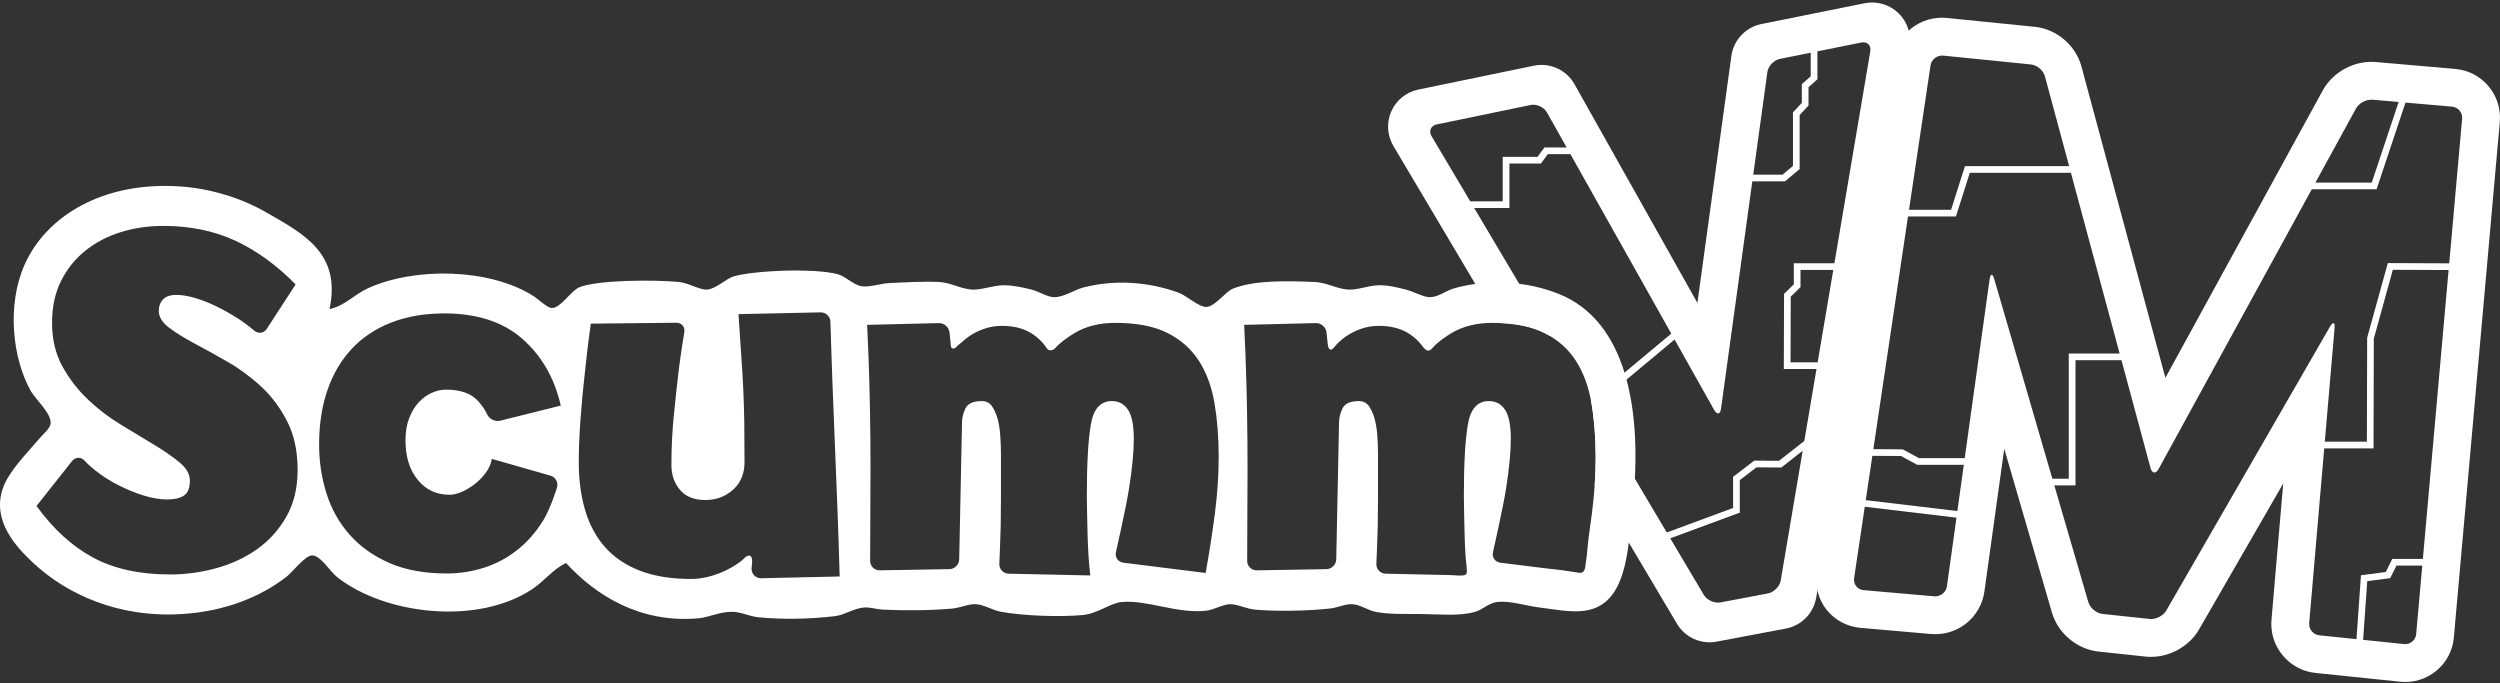 <svg clip-rule="evenodd" fill-rule="evenodd" stroke-linejoin="round" stroke-miterlimit="2" viewBox="0 0 600 164" xmlns="http://www.w3.org/2000/svg"><rect x="0" y="0" width="600" height="164" fill="#333333" stroke="none"/><g fill="#fff"><path d="m359.627 77.513-25.218-42.485c-1.497-2.525-1.684-5.617-.5-8.302 1.186-2.686 3.593-4.632 6.472-5.226l27.744-5.734c3.871-.8 7.819.997 9.754 4.443 0 0 16.886 30.044 29.497 52.481 3.495-25.396 8.154-59.259 8.154-59.259.527-3.827 3.421-6.901 7.206-7.663l24.782-4.994c2.935-.591 5.97.299 8.116 2.382 2.147 2.081 3.131 5.087 2.633 8.034l-22.382 132.248c-.632 3.747-3.535 6.704-7.266 7.409l-16.647 3.144c-3.752.709-7.548-1.002-9.495-4.287l-19.749-33.272c.155-2.29.233-4.55.233-6.779-.006-4.702-.347-9.026-1.026-12.971-.031-.182-.064-.362-.098-.542l19.268-16.074-24.211-43.081h-5.418l-1.412 1.934-.242.329h-7.565v10.665h-.803l-7.652.001 18.265 30.765c-.468-.281-.954-.547-1.456-.797-2.884-1.438-6.542-2.228-10.984-2.369zm67.751 61.78c-.242 1.449-1.625 2.859-3.068 3.129l-11.399 2.154c-1.441.273-3.241-.537-3.991-1.8l-8.06-13.583 16.163-5.968.523-.192v-7.805l4.014-3.072 5.672.046.283.002.221-.174 4.908-3.855zm21.49-126.983-8.61 50.866h-9.742v5.058l-2.106 2.06-.239.236-.002.336-.052 16.889-.002.804h7.844l-2.924 17.268-6.071 4.768-5.67-.045-.275-.002-4.765 3.649-.314.239v7.479l-15.916 5.877-17.762-29.922 19.636-16.383 9.482 16.867c.719 1.279 1.473 1.136 1.672-.319l7.503-54.515h7.847l.224-.189 2.999-2.514.287-.24v-12.971l1.915-2.044.217-.231v-4.406l1.858-1.647.269-.239v-6.714l10.525-2.119c1.438-.291 2.418.657 2.172 2.104zm-19.096 58.894 2.109-2.062.241-.236v-4.128h7.867l-3.753 22.175h-6.506zm-84.936-41.351 22.512-4.652c1.434-.297 3.201.508 3.923 1.788l4.719 8.396h-5.328l-.243.328-1.416 1.935h-8.355v10.665h-7.798l-9.273-15.621c-.745-1.266-.182-2.543 1.259-2.839zm79.329-12.538c.199-1.455 1.542-2.882 2.98-3.174l7.424-1.495v5.671l-1.862 1.646-.271.24v4.493l-1.911 2.043-.217.232v12.856l-2.49 2.087h-7.041z"/><path d="m374.104 70.537c16.063 6.417 20.288 27.452 17.705 51.296-1.122 10.34-1.345 23.316-11.456 24.739-3.44.483-7.325-.343-10.938-.781-3.242-.395-6.952-1.692-10.156-1.301-1.947.238-3.427 1.821-5.209 2.342-3.954 1.162-8.875.521-14.32.521-3.33 0-6.71.054-9.634-.521-1.763-.347-3.57-1.683-5.47-1.821-1.737-.131-3.495.828-5.467 1.039-5.302.564-12.413.735-17.969.26-1.99-.176-4.189-1.329-5.987-1.301-1.776.027-3.767 1.346-5.73 1.564-6.96.771-14.277-2.685-20.308-2.082-2.811.281-5.654 2.776-9.374 3.123-5.37.507-14.19.193-19.529-.779-2.001-.364-4.058-1.693-5.988-1.823-1.751-.12-3.748.858-5.728 1.041-5.062.471-11.387.514-16.666.26-1.52-.076-3.043-.607-4.428-.52-2.399.153-4.767 1.813-7.031 2.083-6.042.729-12.774.835-18.486.261-2.03-.207-4.09-1.28-6.25-1.301-2.925-.034-5.637 1.352-8.072 1.564-14.073 1.226-24.667-5.534-31.769-13.281-3.141 1.51-5.153 4.3-8.072 6.25-13.052 8.741-35.326 6.222-46.87-2.865-1.638-1.29-3.976-5.239-5.988-5.207-1.716.029-4.704 4.022-6.251 5.207-6.146 4.711-14.423 8.159-24.736 8.853-15.515 1.04-27.911-4.758-35.933-12.238-4.112-3.838-10.042-10.143-7.291-17.966 1.416-4.028 5.56-8.143 8.593-11.717 1.116-1.318 2.792-2.605 2.862-3.906.13-2.342-3.7-5.831-4.686-7.551-4.475-7.807-5.908-20.69-1.562-30.467 5.181-11.652 18.868-20.083 37.495-18.748 7.102.51 14.393 2.695 20.571 6.249 8.827 5.073 17.983 9.765 15.104 23.174 3.721-.797 5.857-3.446 9.113-4.946 11.314-5.224 29.422-4.855 39.838 1.823 1.306.839 3.31 2.847 4.428 2.863 2.072.026 4.616-4.149 6.509-4.948 4.242-1.788 17.881-1.886 23.958-1.301 2.418.235 4.896 1.927 6.768 1.824 2.04-.113 4.671-2.641 6.25-3.125 4.854-1.486 19.8-2.094 25.257-.521 1.794.515 3.711 2.625 5.73 2.865 1.919.227 4.419-.688 6.509-.781 3.877-.178 8.234-.442 11.978-.26 2.7.132 5.254 1.672 7.809 1.822 2.375.143 5.213-1.063 7.812-1.04 2.081.017 4.475.514 6.508 1.04 1.937.502 3.874 1.834 5.47 1.825 2.377-.018 4.923-1.803 7.03-2.345 7.291-1.871 15.402-1.458 22.915 1.302 1.681.618 4.73 3.396 6.507 3.386 2.11-.013 4.597-3.679 6.511-4.428 5.33-2.078 13.195-1.807 19.527-1.564 2.854.111 5.413 1.687 8.074 1.823 2.359.121 4.886-1.003 7.289-1.04 2.277-.037 4.473.514 6.51 1.04 2.052.531 4.219 1.801 5.73 1.824 2.017.026 4.002-1.585 5.728-2.084 7.873-2.269 17.224-1.916 25.266 1.296zm-173.728 36.156c-.2-4.959-.402-10.013-.602-15.17s-.471-14.296-.471-14.296c-.037-1.271-1.11-2.29-2.381-2.261l-19.683.427c.243 3.839.462 7.158.662 9.956.2 2.799.362 5.478.481 8.035.12 2.557.2 5.196.243 7.913.037 2.72.06 5.919.06 9.595 0 2.799-.922 5.016-2.763 6.656-1.844 1.639-4.045 2.457-6.613 2.457-2.722 0-4.766-.82-6.128-2.457-1.365-1.64-2.043-3.618-2.043-5.937 0-4.148.191-8.041.599-12.109.401-3.994.8-7.673 1.203-11.035.482-3.837 1.301-8.75 1.301-8.75.209-1.256-.659-2.272-1.932-2.258l-20.522.215c-.562 3.999-1.042 7.996-1.443 11.994-.401 3.437-.74 7.075-1.021 10.913-.282 3.837-.419 7.274-.419 10.312 0 4.316.52 8.207 1.563 11.668 1.039 3.462 2.646 6.404 4.808 8.826 2.162 2.423 4.946 4.288 8.353 5.6 3.405 1.307 7.471 1.964 12.197 1.964 1.362 0 2.764-.18 4.207-.54 1.441-.36 2.824-.86 4.147-1.501 1.321-.64 2.54-1.377 3.665-2.217.505-.376 1.389-1.571 2.114-1.32.941.33.41 2.44.41 3.143 0 1.272 1.039 2.289 2.313 2.262l18.84-.423c-.161-5.878-.341-11.383-.542-16.52-.204-5.138-.406-10.184-.603-15.142zm181.559-10.011c-.682-3.947-1.937-7.336-3.771-10.165-1.838-2.828-4.356-5.039-7.553-6.635-3.197-1.594-7.347-2.392-12.461-2.392-3.834 0-7.129.837-9.888 2.511-.705.429-1.392.883-2.059 1.371-.628.459-1.23.948-1.796 1.477-.468.438-1.074 1.488-1.815 1.273-.53-.154-.993-.742-1.301-1.169-.76-1.042-1.74-1.919-2.794-2.652-1.999-1.392-4.516-2.094-7.549-2.094-1.522 0-2.958.241-4.316.719-1.357.478-2.577 1.096-3.652 1.853-1.08.758-1.96 1.555-2.637 2.391-.11.134-.217.267-.335.39-.172.178-.44.419-.71.354-.305-.071-.486-.527-.553-.796-.122-.471-.134-.97-.182-1.454-.065-.627-.128-1.255-.196-1.881-.132-1.262-1.277-2.27-2.543-2.238l-17.226.422c.238 4.863.419 9.526.538 13.991.121 4.465.2 8.988.242 13.57.039 4.585.039 9.428 0 14.53-.041 5.101-.058 14.552-.058 14.552-.002 1.269 1.034 2.29 2.305 2.271l16.72-.285c1.267-.022 2.325-1.075 2.353-2.344l.672-32.847c0-1.117.281-2.251.839-3.409.558-1.156 1.877-1.735 3.954-1.735.959 0 1.718.358 2.276 1.078.555.717 1.019 1.674 1.379 2.869.359 1.195.595 2.569.719 4.125.12 1.555.18 3.169.18 4.841v10.164c0 2.628-.021 4.92-.06 6.874-.041 1.957-.102 3.787-.18 5.5-.081 1.716-.155 3.615-.155 3.615-.047 1.266.949 2.327 2.223 2.358h.035c.635.013 1.267.026 1.904.042 1.368.027 2.737.06 4.107.089 1.674.033 3.349.07 5.025.11 1.581.032 3.162.066 4.741.103.97.023 2.106.232 3.06.013.804-.186.626-.822.603-1.466-.026-.971-.204-1.92-.275-2.888-.115-1.751-.199-3.547-.242-5.38-.039-1.832-.079-3.589-.118-5.261-.041-1.675-.062-3.028-.062-4.068 0-7.65.318-13.349.959-17.097.64-3.747 2.316-5.623 5.033-5.623 1.679 0 2.977.701 3.897 2.095.915 1.393 1.381 3.726 1.381 6.993 0 3.109-.378 7.077-1.141 11.898-.759 4.828-3.142 15.269-3.142 15.269-.284 1.237.514 2.377 1.778 2.536.54.067 1.077.135 1.61.201 2.704.339 5.401.673 8.102 1.011 1.714.215 3.431.395 5.147.596 1.041.119 2.071.351 3.109.469.643.069 1.457.396 1.976-.176.492-.55.464-1.555.577-2.232.175-1.023.279-2.052.364-3.086.128-1.582.331-3.132.553-4.702.191-1.321.364-2.642.536-3.965.597-4.622.899-9.127.899-13.513-.006-4.702-.347-9.026-1.026-12.971zm-94.254-10.165c-1.837-2.828-4.355-5.039-7.549-6.635-3.196-1.594-7.35-2.392-12.462-2.392-3.836 0-7.131.837-9.889 2.511-.733.447-1.453.92-2.143 1.433-.62.461-1.221.951-1.782 1.481-.418.395-.781.999-1.387 1.106-.155.025-.317.065-.48.049-.553-.051-.707-.424-.993-.837-.798-1.157-1.833-2.132-2.982-2.933-1.999-1.393-4.515-2.093-7.549-2.093-1.52 0-2.958.24-4.316.718-1.36.477-2.576 1.095-3.654 1.853-.911.639-1.698 1.412-2.568 2.1-.427.335-.597.8-1.197.763-.62-.04-.531-.83-.574-1.253-.052-.502-.106-1.002-.157-1.504-.039-.367-.078-.735-.115-1.101-.131-1.26-1.276-2.269-2.545-2.238l-17.228.422c.24 4.863.419 9.525.54 13.991.12 4.465.199 8.986.24 13.569.039 4.585.039 9.428 0 14.53-.041 5.101-.056 14.552-.056 14.552-.002 1.269 1.034 2.29 2.303 2.271l16.718-.286c1.267-.022 2.327-1.079 2.353-2.344l.674-32.847c0-1.117.279-2.251.837-3.409.558-1.157 1.874-1.736 3.954-1.736.959 0 1.718.358 2.277 1.079.556.717 1.018 1.674 1.379 2.869.36 1.195.597 2.569.718 4.124.12 1.553.18 3.169.18 4.843v10.164c0 2.628-.021 4.92-.06 6.872-.042 1.959-.102 3.789-.18 5.502-.081 1.715-.152 3.615-.152 3.615-.047 1.266.949 2.327 2.219 2.358l19.624.425c-.161-1.195-.299-2.669-.418-4.425-.119-1.752-.202-3.547-.242-5.381-.039-1.832-.079-3.586-.12-5.261-.041-1.674-.06-3.028-.06-4.067 0-7.65.321-13.347.961-17.097.639-3.746 2.315-5.621 5.033-5.621 1.677 0 2.975.699 3.895 2.095.915 1.394 1.379 3.726 1.379 6.994 0 3.109-.38 7.076-1.139 11.898-.761 4.824-3.144 15.268-3.144 15.268-.282 1.236.518 2.375 1.778 2.536l19.761 2.466c.878-4.942 1.618-9.724 2.218-14.351.599-4.621.9-9.128.9-13.514 0-4.701-.341-9.025-1.019-12.973-.684-3.941-1.943-7.33-3.781-10.159zm-218.716 14.688c1.642 3.243 2.466 7.102 2.466 11.583 0 4.322-.904 8.064-2.707 11.224-1.805 3.159-4.15 5.757-7.037 7.8-2.886 2.041-6.155 3.559-9.803 4.563-3.65.998-7.32 1.499-11.006 1.499-7.38 0-13.574-1.362-18.586-4.079s-9.523-6.84-13.532-12.362l8.546-10.788c.791-.997 2.135-1.036 2.981-.091 0 0 .983 1.098 2.667 2.416 1.684 1.323 3.507 2.481 5.473 3.481 1.962 1.002 3.969 1.821 6.014 2.462 2.046.64 3.949.961 5.713.961 1.763 0 3.11-.322 4.029-.961.922-.639 1.386-1.84 1.386-3.601 0-1.519-.825-2.96-2.466-4.322-1.646-1.358-3.691-2.778-6.135-4.259-2.448-1.478-5.094-3.079-7.94-4.801-2.846-1.72-5.492-3.739-7.937-6.062-2.448-2.318-4.493-4.982-6.136-7.981-1.643-3.002-2.465-6.461-2.465-10.383 0-3.841.721-7.202 2.164-10.082 1.442-2.882 3.388-5.3 5.834-7.262 2.445-1.959 5.272-3.44 8.481-4.442 3.205-.999 6.614-1.5 10.223-1.5 6.415 0 12.169 1.181 17.263 3.54 5.092 2.361 9.924 5.862 14.496 10.501l-6.921 10.661c-.692 1.067-2.049 1.26-3.012.425 0 0-1.739-1.503-3.662-2.746-1.923-1.239-3.809-2.298-5.652-3.18-1.846-.88-3.571-1.539-5.174-1.981-1.606-.439-3.006-.66-4.21-.66-1.444 0-2.507.361-3.188 1.08-.684.721-1.022 1.641-1.022 2.761 0 1.439.82 2.781 2.465 4.021 1.642 1.241 3.709 2.52 6.195 3.841 2.486 1.322 5.152 2.8 8.001 4.44 2.845 1.642 5.513 3.622 8 5.94 2.483 2.325 4.547 5.105 6.194 8.344zm31.531-4.644c.916-.996 1.956-1.753 3.116-2.271 1.156-.516 2.294-.776 3.416-.776 3.355 0 5.85.837 7.489 2.511 1.637 1.675 2.379 3.384 2.379 3.384.505 1.164 1.924 1.865 3.155 1.559l14.538-3.628c-1.519-6.615-4.595-11.959-9.228-16.022-4.634-4.066-10.866-6.098-18.694-6.098-4.793 0-9.068.735-12.824 2.212-3.756 1.476-6.91 3.586-9.465 6.338-2.558 2.751-4.495 6.06-5.813 9.924-1.318 3.869-1.978 8.191-1.978 12.974 0 4.146.599 8.092 1.797 11.84 1.198 3.749 3.056 7.034 5.573 9.864 2.516 2.832 5.691 5.083 9.527 6.758 3.835 1.672 8.428 2.509 13.781 2.509 3.035 0 5.991-.464 8.868-1.375 2.876-.918 5.512-2.313 7.91-4.186s4.493-4.244 6.29-7.117c1.797-2.869 3.345-7.956 3.345-7.956.369-1.213-.328-2.492-1.547-2.844l-14.08-4.029c-.241 1.277-.761 2.431-1.559 3.468-.8 1.036-1.697 1.932-2.696 2.689-.999.761-2.018 1.359-3.057 1.797-1.038.438-1.997.655-2.875.655-3.116 0-5.654-1.195-7.609-3.586-1.959-2.393-2.936-5.539-2.936-9.45 0-2.068.299-3.862.899-5.381.599-1.508 1.357-2.764 2.278-3.763z"/><path d="m597.253 20.704c-2.02-2.408-4.854-3.885-7.983-4.158l-19.102-1.661c-5.048-.439-10.265 2.357-12.696 6.798 0 0-25.599 46.742-37.779 68.99-6.56-24.328-20.149-74.722-20.149-74.722-1.369-5.077-5.975-8.991-11.212-9.517l-21.057-2.12c-6.323-.636-12.005 3.788-12.942 10.071l-18.327 123.037c-.468 3.158.385 6.402 2.358 8.896 1.966 2.491 4.918 4.08 8.105 4.362l16.978 1.481c6.311.552 11.935-3.934 12.81-10.208 0 0 2.392-17.211 4.763-34.25 5.725 19.664 11.453 39.336 11.453 39.336 1.443 4.953 6.031 8.795 11.16 9.335l11.327 1.209c5.023.533 10.293-2.146 12.814-6.524 0 0 10.108-17.528 20.197-35.022-1.399 16.268-2.815 32.722-2.815 32.722-.029.335-.044.674-.044 1.004 0 5.957 4.56 11.119 10.586 11.741l20.35 2.108c3.144.325 6.218-.603 8.657-2.616 2.442-2.008 3.938-4.849 4.217-8.001l11.029-123.707c.283-3.124-.676-6.174-2.698-8.584zm-31.816 5.338c.705-1.289 2.481-2.239 3.947-2.112l6.289.547-6.451 19.343h-13.518zm-99.067-12.694 21.056 2.12c1.464.147 2.975 1.427 3.353 2.846l5.814 21.562h-25.005l-.178.558-3.153 9.919h-10.097l5.161-34.63c.215-1.453 1.588-2.521 3.049-2.375zm-10.118 96.095 3.7 2.013.18.097h11.184l-1.544 11.098-21.995-2.617 1.585-10.636zm7.987 33.675-16.983-1.483c-1.464-.128-2.485-1.421-2.268-2.874l2.553-17.141 22.01 2.62-2.288 16.468c-.198 1.45-1.56 2.536-3.024 2.41zm14.378-76.145c-.413-1.411-.911-1.372-1.116.081l-5.964 42.898h-11.001l-3.698-2.01-.176-.098-.202-.002-6.857-.044 8.313-55.841h11.506l.177-.559 3.154-9.919h24.266l11.693 43.366h-12.207v30.047h-3.94zm98.367 87.606-9.837-1.017.992-14.082 5.094-.67.423-.057.191-.381 1.296-2.623h6.203l-1.466 16.447c-.133 1.461-1.435 2.532-2.896 2.383zm4.504-20.435h-7.347l-.221.445-1.325 2.689-5.316.701-.645.084-.049.653-1.032 14.678-8.92-.922c-1.459-.153-2.553-1.474-2.427-2.937l3.607-41.929h11.834l.002-.801.068-25.539 4.566-16.516 13.383.054zm6.326-70.943-14.134-.057-.608-.002-.161.59-4.762 17.212-.029.104v.108l-.07 24.849h-10.097l2.346-27.252c.124-1.463-.376-1.62-1.106-.348l-39.278 68.117c-.731 1.274-2.53 2.185-3.989 2.03l-11.326-1.205c-1.461-.155-2.993-1.435-3.402-2.845l-8.159-28.01h5.079v-30.047h11.034l6.964 25.827c.382 1.416 1.273 1.523 1.978.237l36.734-67.084h15.55l.186-.549 6.751-20.255 11.173.972c1.463.127 2.552 1.428 2.422 2.892z" fill-rule="nonzero"/></g></svg>